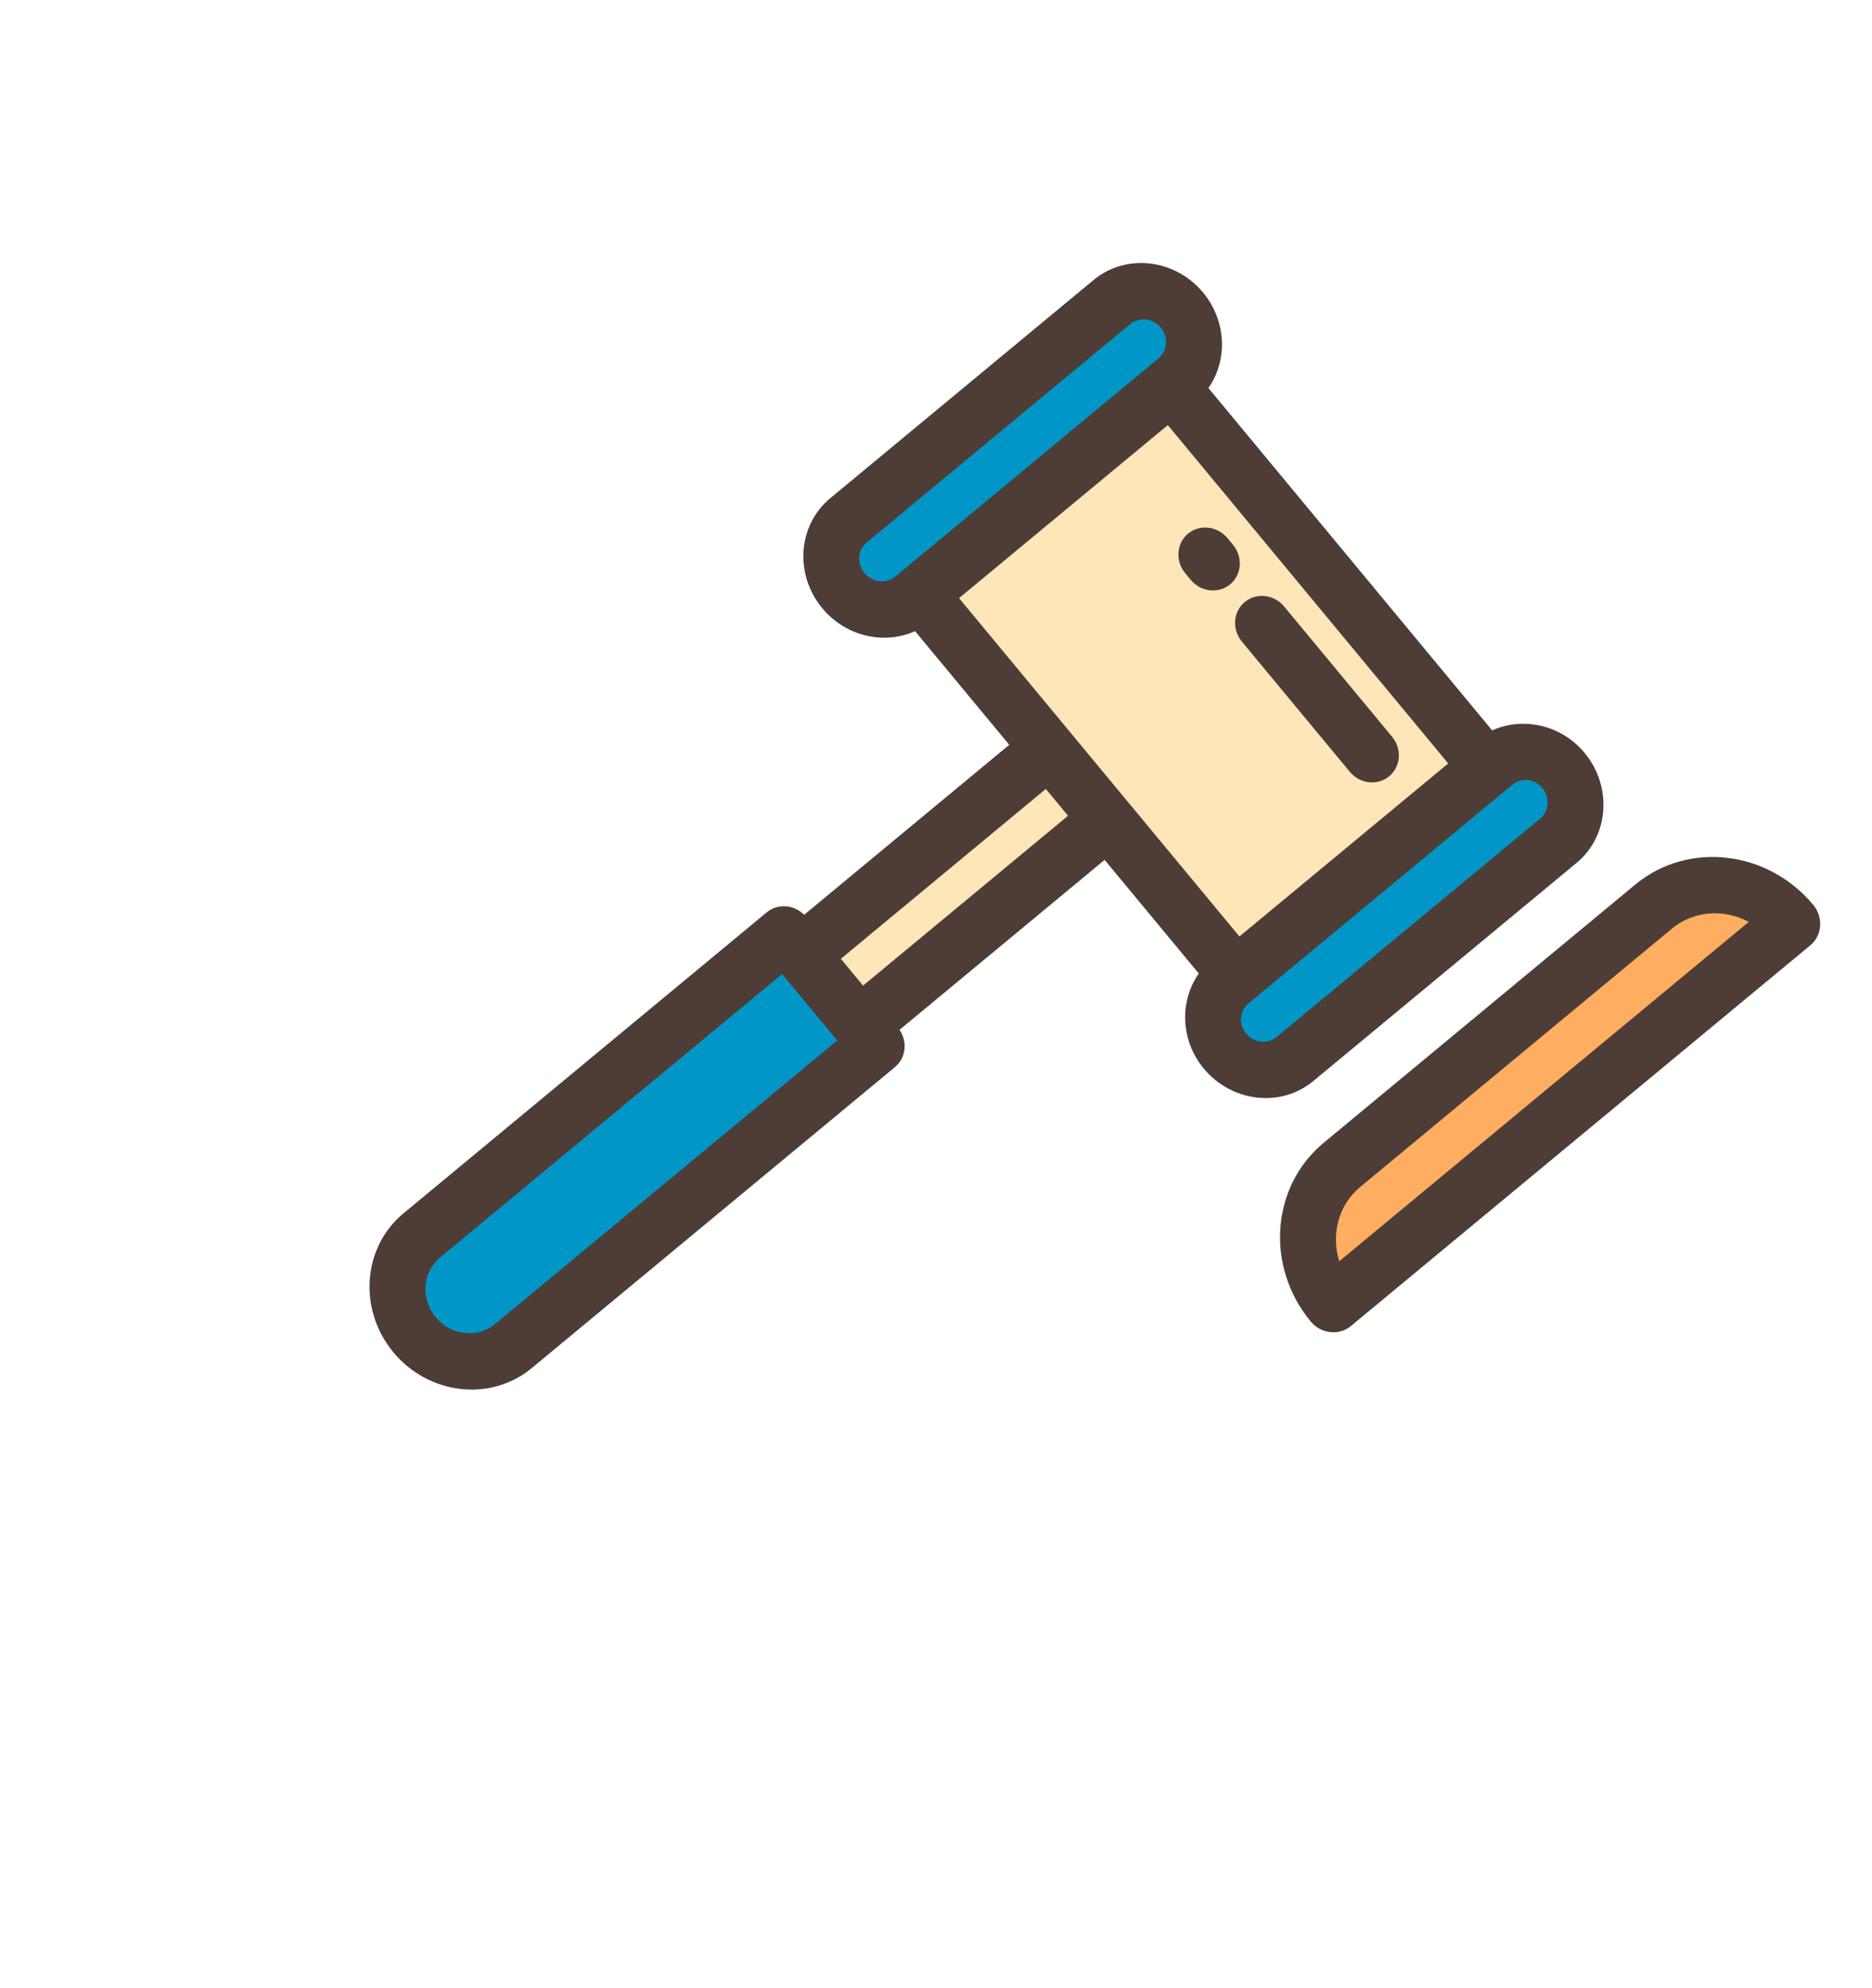<svg width="613" height="651" viewBox="0 0 613 651" fill="none" xmlns="http://www.w3.org/2000/svg">
<g clip-path="url(#clip0_432_112)">
<path d="M383.343 126.245L301.127 194.379L404.92 319.625L487.136 251.491L383.343 126.245Z" fill="#FFE6B8"/>
<path d="M364.1 98.904L277.835 170.393C271.042 176.023 270.295 186.332 276.169 193.42C282.042 200.507 292.311 201.689 299.105 196.059L385.37 124.57C392.164 118.94 392.91 108.631 387.036 101.543C381.162 94.456 370.894 93.274 364.1 98.904Z" fill="#0096C7"/>
<path d="M489.164 249.816L402.899 321.305C396.105 326.935 395.225 337.083 401.098 344.17C406.972 351.257 417.24 352.439 424.034 346.809L510.299 275.32C517.093 269.69 517.839 259.381 511.965 252.293C506.091 245.206 495.957 244.186 489.164 249.816Z" fill="#0096C7"/>
<path d="M541.495 296.872L439.418 381.465C425.983 392.598 424.508 412.986 436.123 427.002C436.181 427.072 436.282 427.083 436.348 427.028L586.836 302.317C586.903 302.261 586.91 302.16 586.852 302.09C575.237 288.074 554.93 285.738 541.495 296.872Z" fill="#FFAD61"/>
<path d="M343.4 245.389L262.43 312.49L281.683 335.723L362.653 268.622L343.4 245.389Z" fill="#FFE6B8"/>
<path d="M287.066 342.219L168.103 440.805C158.513 448.752 144.02 447.084 135.731 437.082C127.441 427.078 128.494 412.527 138.083 404.581L257.046 305.994L287.066 342.219Z" fill="#0096C7"/>
<path d="M535.509 289.647L433.431 374.241C416.199 388.521 414.301 414.763 429.198 432.74C432.557 436.793 438.45 437.472 442.336 434.252L592.824 309.54C596.709 306.321 597.137 300.404 593.778 296.35C578.88 278.375 552.74 275.367 535.509 289.647ZM438.551 413.018C435.824 404.326 438.222 394.642 445.405 388.689L547.483 304.095C554.666 298.143 564.626 297.585 572.661 301.879L438.551 413.018Z" fill="#4D3D36"/>
<path d="M361.714 281.583L392.556 318.8C386.184 327.872 386.534 340.691 394.173 349.909C403.338 360.969 419.419 362.819 430.02 354.034L516.285 282.544C526.887 273.759 528.055 257.614 518.89 246.554C511.251 237.336 498.72 234.612 488.622 239.189L395.708 127.071C402.065 117.981 401.662 105.097 393.961 95.804C384.795 84.744 368.714 82.894 358.113 91.68L271.848 163.168C261.247 171.954 260.079 188.098 269.245 199.159C276.946 208.452 289.53 211.239 299.643 206.682L330.49 243.904L263.333 299.557C259.96 296.198 254.649 295.795 251.06 298.769L132.096 397.356C118.703 408.456 117.228 428.85 128.806 442.821C140.384 456.792 160.697 459.129 174.09 448.031L293.054 349.444C296.643 346.47 297.232 341.174 294.558 337.237L361.715 281.584L361.714 281.583ZM314.041 195.868L382.408 139.212L474.227 250.009L405.86 306.665L314.041 195.868ZM495.151 257.041C498.166 254.542 502.511 254.977 505.042 258.031C507.605 261.124 507.279 265.639 504.313 268.097L418.048 339.586C415.084 342.042 410.587 341.526 408.023 338.432C405.491 335.377 405.871 331.028 408.886 328.53L495.151 257.041ZM293.119 188.836C290.155 191.292 285.658 190.776 283.094 187.682C280.53 184.588 280.857 180.073 283.821 177.616L370.086 106.127C373.051 103.671 377.549 104.187 380.113 107.281C382.677 110.375 382.35 114.889 379.384 117.347L293.119 188.836ZM349.741 267.135L282.62 322.759L275.343 313.978L342.463 258.354L349.741 267.135ZM142.655 431.344C137.679 425.34 138.315 416.575 144.069 411.806L256.108 318.958L274.155 340.735L162.117 433.583C156.361 438.352 147.63 437.347 142.655 431.344Z" fill="#4D3D36"/>
<path d="M454.9 254.212C458.725 251.042 459.144 245.238 455.838 241.249L420.516 198.627C417.21 194.638 411.43 193.972 407.605 197.141C403.781 200.311 403.361 206.115 406.667 210.104L441.989 252.726C445.295 256.715 451.076 257.381 454.9 254.212Z" fill="#4D3D36"/>
<path d="M402.815 191.362C406.64 188.192 407.059 182.389 403.753 178.399L401.957 176.232C398.651 172.243 392.87 171.577 389.046 174.746C385.221 177.916 384.802 183.72 388.108 187.709L389.904 189.876C393.21 193.865 398.991 194.531 402.815 191.362Z" fill="#4D3D36"/>
</g>
<defs>
<clipPath id="clip0_432_112">
<rect width="451.473" height="470.997" fill="white" transform="translate(0.683 288.216) rotate(-39.649)"/>
</clipPath>
</defs>
</svg>
